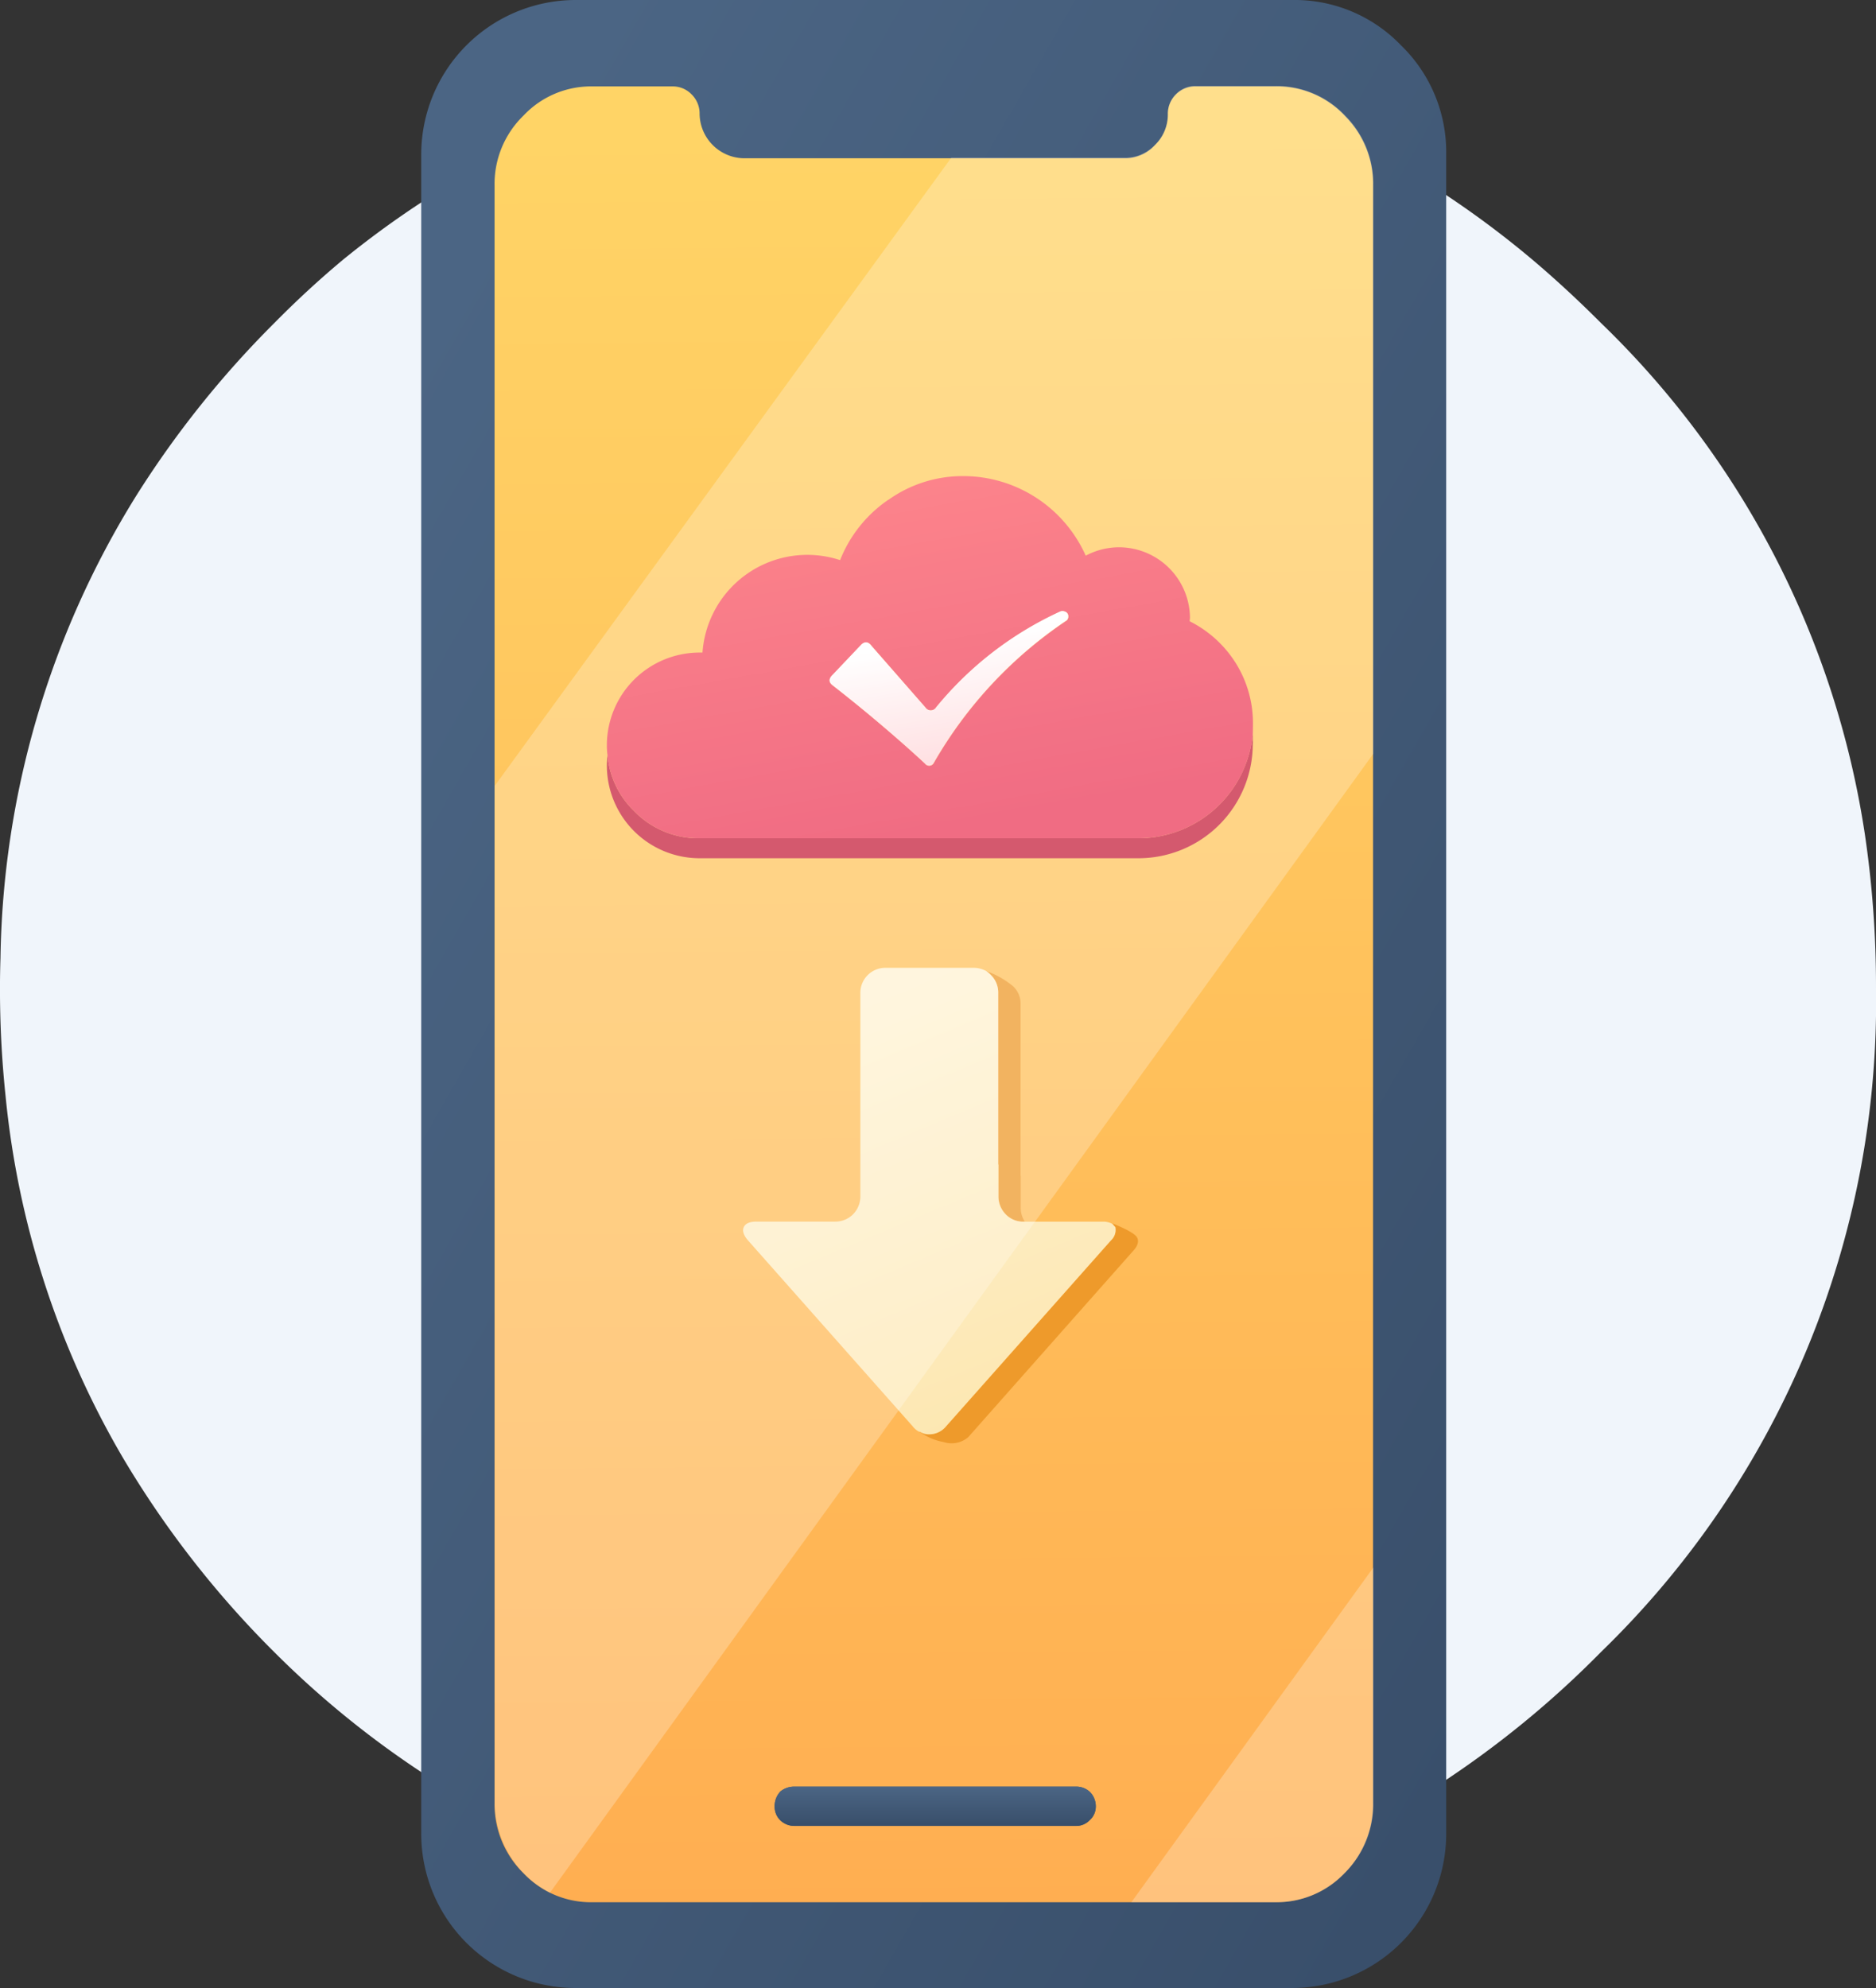 <svg xmlns="http://www.w3.org/2000/svg" xmlns:xlink="http://www.w3.org/1999/xlink" width="102" height="108.08" viewBox="0 0 102 108.08"><rect x="0" y="0" width="102" height="108.08" fill="#333333" stroke="none"/><defs><style>.a{fill:#f0f5fb;}.b{fill:url(#a);}.c{fill:url(#b);}.d{fill:url(#c);}.e{fill:#c5223e;}.f{fill:url(#d);}.g{fill:url(#e);}.h{fill:#ee9a2b;}.i{fill:url(#f);}.j{fill:rgba(255,255,255,0.25);}</style><linearGradient id="a" x1="0.956" y1="0.953" x2="0.128" y2="0.043" gradientUnits="objectBoundingBox"><stop offset="0" stop-color="#394f6b"/><stop offset="1" stop-color="#4b6584"/></linearGradient><linearGradient id="b" x1="0.523" y1="1.003" x2="0.519" y2="0.025" gradientUnits="objectBoundingBox"><stop offset="0" stop-color="#ffae51"/><stop offset="1" stop-color="#ffd466"/></linearGradient><linearGradient id="c" x1="0.497" y1="0.97" x2="0.497" y2="0.005" xlink:href="#a"/><linearGradient id="d" x1="0.825" y1="0.872" x2="0.524" y2="-0.064" gradientUnits="objectBoundingBox"><stop offset="0" stop-color="#eb3b5a"/><stop offset="1" stop-color="#fc5c65"/></linearGradient><linearGradient id="e" x1="0.735" y1="0.932" x2="0.539" y2="0.171" gradientUnits="objectBoundingBox"><stop offset="0" stop-color="#ffd4d7"/><stop offset="1" stop-color="#fff"/></linearGradient><linearGradient id="f" x1="0.708" y1="1.055" x2="0.375" y2="0.057" gradientUnits="objectBoundingBox"><stop offset="0" stop-color="#fce6ae"/><stop offset="1" stop-color="#fff2d3"/></linearGradient></defs><g transform="translate(-115.45 -159.25)"><g transform="translate(115.45 161.839)"><path class="a" d="M217.45,224.81a56.245,56.245,0,0,0-.608-8.359,48.718,48.718,0,0,0-14.348-27.782q-1.85-1.854-3.746-3.458a51.767,51.767,0,0,0-5.185-3.834,51.394,51.394,0,0,0-59.439,3.834q-1.922,1.6-3.755,3.458a53.491,53.491,0,0,0-7.509,9.389,48.927,48.927,0,0,0-7.384,25.13q-.027.806-.027,1.622a55.458,55.458,0,0,0,.3,5.85,48.138,48.138,0,0,0,6.356,19.656,53.077,53.077,0,0,0,8.26,10.616,51.18,51.18,0,0,0,63.193,7.284,52.981,52.981,0,0,0,8.931-7.284A49.21,49.21,0,0,0,217.45,224.81Z" transform="translate(-115.45 -173.7)"/></g><g transform="translate(138.353 159.25)"><path class="b" d="M296.821,161.714a8.012,8.012,0,0,0-5.927-2.464H251.935a8.4,8.4,0,0,0-8.385,8.394v91.273a8.387,8.387,0,0,0,8.385,8.412h38.958a8.387,8.387,0,0,0,8.385-8.412V167.644A8.074,8.074,0,0,0,296.821,161.714Z" transform="translate(-243.55 -159.25)"/></g><g transform="translate(142.349 163.944)"><g transform="translate(0 0)"><path class="c" d="M312.108,187.036a5.087,5.087,0,0,0-3.755-1.586h-4.371a1.5,1.5,0,0,0-1.484,1.5,2.29,2.29,0,0,1-.7,1.693,2.195,2.195,0,0,1-1.672.717h-20.7a2.446,2.446,0,0,1-2.387-2.41,1.458,1.458,0,0,0-.429-1.057,1.417,1.417,0,0,0-1.055-.439h-4.345a5.039,5.039,0,0,0-3.746,1.586,5.175,5.175,0,0,0-1.573,3.808v87.914a5.264,5.264,0,0,0,1.573,3.834,5.053,5.053,0,0,0,3.746,1.577h37.135a5.1,5.1,0,0,0,3.755-1.577,5.3,5.3,0,0,0,1.555-3.834V190.843a5.2,5.2,0,0,0-1.555-3.808m-30.689,91.13a1.184,1.184,0,0,1,.787-.278h15.287a1.084,1.084,0,0,1,.76.278,1.108,1.108,0,0,1,.331.8.991.991,0,0,1-.331.744,1.015,1.015,0,0,1-.76.314H282.206a1.1,1.1,0,0,1-.787-.314,1.032,1.032,0,0,1-.3-.744A1.159,1.159,0,0,1,281.419,278.165Z" transform="translate(-265.9 -185.45)"/><path class="d" d="M352.091,701.35a1.184,1.184,0,0,0-.787.278,1.159,1.159,0,0,0-.3.8,1.032,1.032,0,0,0,.3.744,1.1,1.1,0,0,0,.787.314h15.287a1.015,1.015,0,0,0,.76-.314.991.991,0,0,0,.331-.744,1.108,1.108,0,0,0-.331-.8,1.084,1.084,0,0,0-.76-.278Z" transform="translate(-335.785 -608.912)"/></g></g><g transform="translate(148.446 185.132)"><g transform="translate(0 0)"><path class="e" d="M335.123,382.488q0-.26-.009-.538a6.248,6.248,0,0,1-6.2,5.671H305.033a4.848,4.848,0,0,1-3.558-1.487,4.794,4.794,0,0,1-1.439-3.019,4.207,4.207,0,0,0-.036.538,5.042,5.042,0,0,0,5.033,5.053h23.886a6.218,6.218,0,0,0,6.2-6.217Z" transform="translate(-300 -367.929)"/><path class="f" d="M315.3,304.99a7.167,7.167,0,0,0-2.619,3.279,5.713,5.713,0,0,0-7.482,5.026h-.17A5.042,5.042,0,0,0,300,318.348a3.935,3.935,0,0,0,.036.538,4.794,4.794,0,0,0,1.439,3.019,4.848,4.848,0,0,0,3.558,1.487h23.886a6.248,6.248,0,0,0,6.2-5.671q.009-.278.009-.555a6.145,6.145,0,0,0-.957-3.333,6.254,6.254,0,0,0-2.485-2.24l.018-.188a3.865,3.865,0,0,0-3.844-3.834,3.859,3.859,0,0,0-1.824.457,7.3,7.3,0,0,0-6.642-4.327,6.96,6.96,0,0,0-4.085,1.29m2.02,11.3a.342.342,0,0,0,.572-.009,18.857,18.857,0,0,1,6.758-5.214.312.312,0,0,1,.232,0,.261.261,0,0,1,.2.278.277.277,0,0,1-.08.2,23.252,23.252,0,0,0-7.232,7.749.28.28,0,0,1-.474.045q-.742-.69-1.484-1.335-1.734-1.514-3.549-2.93-.322-.251.018-.573l1.555-1.639q.3-.269.554.081Z" transform="translate(-300 -303.7)"/><path class="g" d="M373.513,349.911a.342.342,0,0,1-.572.009l-2.932-3.351q-.259-.349-.554-.081l-1.555,1.639q-.34.323-.018.573,1.815,1.415,3.549,2.93.742.645,1.484,1.335a.28.28,0,0,0,.474-.045,23.253,23.253,0,0,1,7.232-7.749.277.277,0,0,0,.08-.2.261.261,0,0,0-.2-.278.312.312,0,0,0-.232,0A18.858,18.858,0,0,0,373.513,349.911Z" transform="translate(-355.616 -337.333)"/></g></g><g transform="translate(155.853 211.866)"><path class="h" d="M395.095,478.9l-.045-.009a3.087,3.087,0,0,0,1.323.573,1.384,1.384,0,0,0,1.332-.269l8.957-10.115q.375-.4.232-.717-.116-.287-1.35-.788v.018a.781.781,0,0,1,.1.116l.063.063a.771.771,0,0,1-.241.726l-8.957,10.1a1.184,1.184,0,0,1-.921.439h-.045a.874.874,0,0,1-.447-.134m5.453-23.257a1.292,1.292,0,0,0-.4-.959,4.747,4.747,0,0,0-1.475-.833,1.408,1.408,0,0,1,.268.224,1.326,1.326,0,0,1,.393.959v9.335h.018V466.1a1.381,1.381,0,0,0,.4.985,1.311,1.311,0,0,0,.965.394h.063a1.343,1.343,0,0,1-.223-.753v-1.747h-.009Z" transform="translate(-385.463 -453.68)"/><path class="i" d="M354.637,453.07a1.436,1.436,0,0,0-.7-.17h-4.756a1.36,1.36,0,0,0-1.377,1.353v11.064a1.381,1.381,0,0,1-.4.986,1.352,1.352,0,0,1-.983.394h-4.255q-.563,0-.7.3t.232.726l8.948,10.1a1.1,1.1,0,0,0,.3.269.052.052,0,0,1,.036.018l.009.009h.018l.045.009a.873.873,0,0,0,.447.134h.045a1.184,1.184,0,0,0,.921-.439l8.957-10.1a.771.771,0,0,0,.241-.726l-.063-.063a.784.784,0,0,0-.1-.116,1.043,1.043,0,0,0-.545-.116h-4.282a1.311,1.311,0,0,1-.965-.394,1.381,1.381,0,0,1-.4-.986v-1.729H355.3v-9.335a1.326,1.326,0,0,0-.393-.959A1.411,1.411,0,0,0,354.637,453.07Z" transform="translate(-341.429 -452.9)"/></g><g transform="translate(142.349 163.918)"><g transform="translate(0)"><path class="j" d="M308.354,284.045a5.1,5.1,0,0,0,3.764-1.586,5.275,5.275,0,0,0,1.555-3.834V265.849l-13.159,18.2h7.84m3.764-97.159a5.116,5.116,0,0,0-3.764-1.586h-4.362a1.411,1.411,0,0,0-1.037.43,1.444,1.444,0,0,0-.456,1.066,2.324,2.324,0,0,1-.688,1.693,2.226,2.226,0,0,1-1.672.708h-9.413L265.9,223.357v55.267a5.58,5.58,0,0,0,3,4.909l44.769-61.924v-30.9A5.245,5.245,0,0,0,312.117,186.886Z" transform="translate(-265.9 -185.3)"/></g></g></g></svg>
